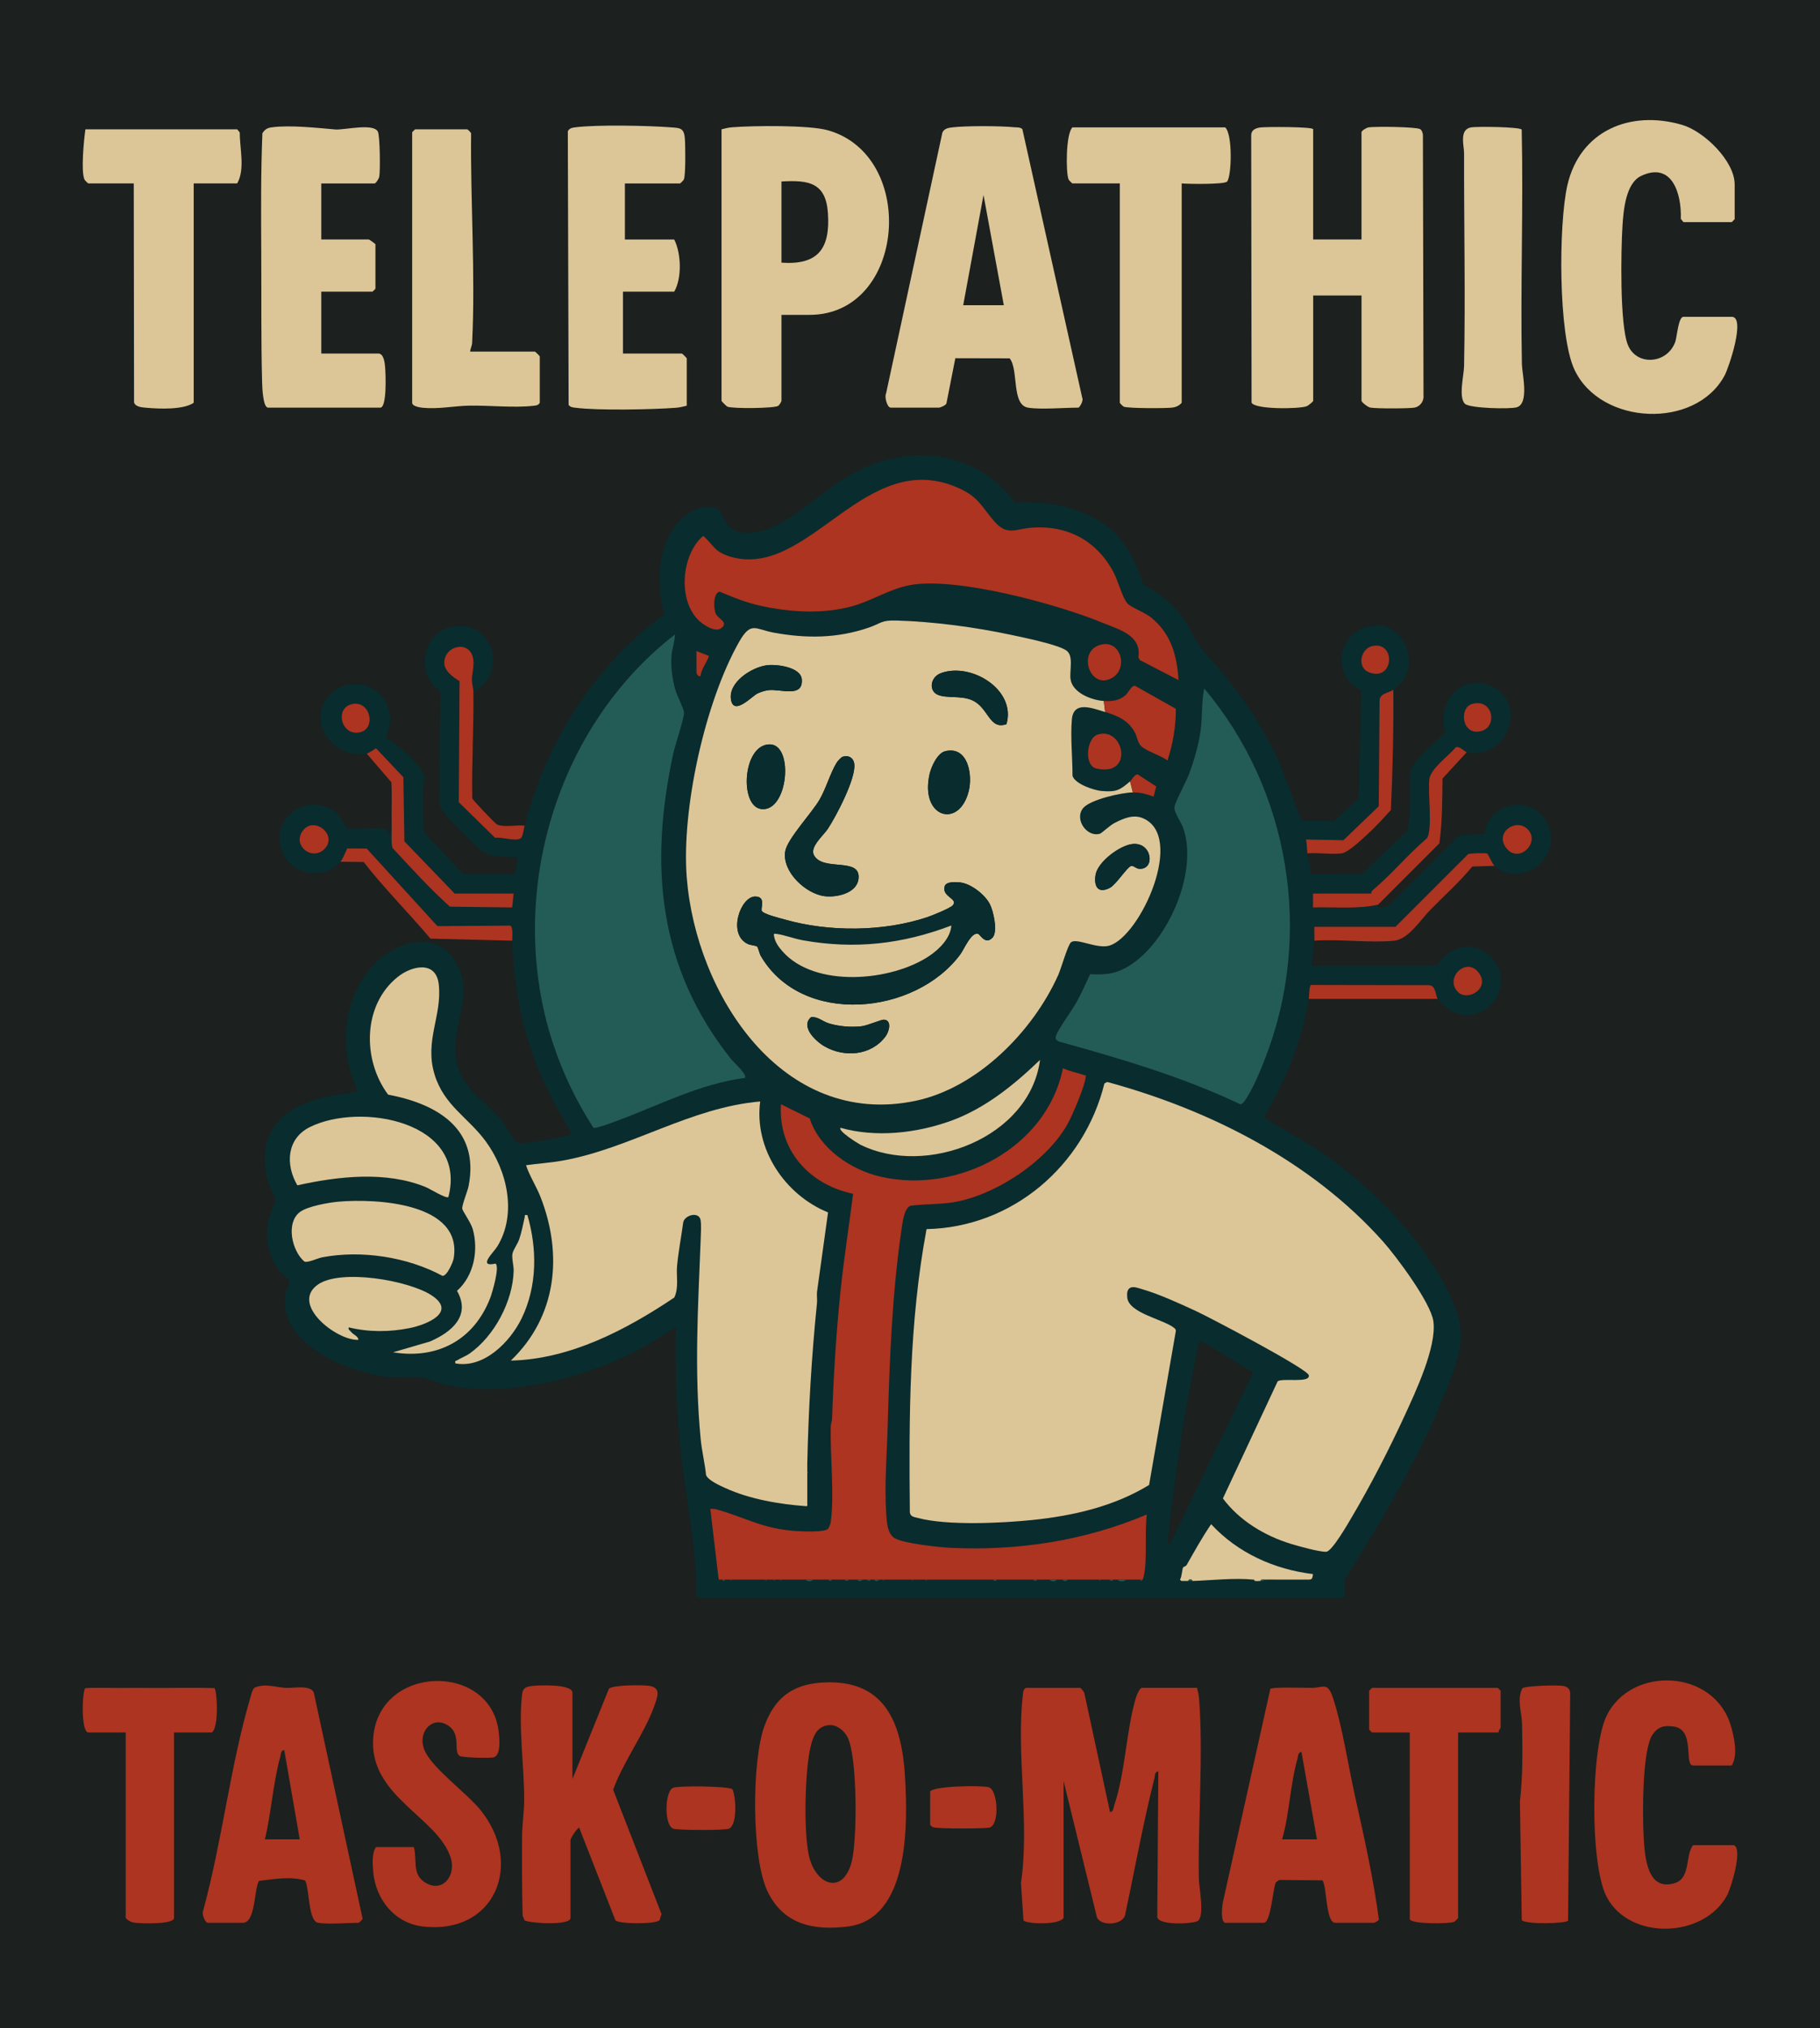 <svg width="440" height="490" viewBox="0 0 440 490" fill="none" xmlns="http://www.w3.org/2000/svg">
<rect width="440" height="956" transform="translate(0 -151)" fill="#1C201E"/>
<g clip-path="url(#clip0_11_319)">
<path d="M325.124 386H168.373V381.647C167.804 371.676 165.878 361.861 164.729 351.97C163.523 341.563 163.118 331.199 163.346 320.705L156.205 325.115C142.566 332.736 123.277 337.893 107.736 334.611C105.891 334.223 103.322 332.977 101.865 332.773C99.885 332.499 96.697 332.964 94.506 332.77C84.86 331.913 67.698 325.186 68.897 313.165C69.001 312.113 70.022 310.225 69.851 309.552C69.711 308.996 68.053 307.784 67.564 307.131C65.189 303.97 64.084 299.784 64.626 295.84C64.854 294.179 66.489 291.135 66.515 290.067C66.539 289.096 65.025 286.554 64.697 285.215C61.87 273.71 67.855 267.696 78.396 265.071C80.961 264.431 83.574 264.26 86.163 263.785C86.421 263.43 84.682 258.993 84.465 258.086C82.478 249.926 83.828 240.958 89.187 234.335C94.124 228.231 104.373 223.895 109.766 231.787C115.661 240.419 108.061 248.392 110.603 257.403C112.305 263.433 117.674 266.279 121.318 270.8C122.008 271.654 124.557 275.836 124.831 275.99C126.345 276.834 135.955 274.553 138.229 274.148C135.921 269.628 133.175 265.318 131.138 260.647C126.382 249.748 124.182 239.16 123.827 227.273C123.803 226.443 124.141 223.828 123.297 223.63L105.747 223.754L88.651 205.016L83.952 204.996C83.436 205.94 82.981 207.38 82.291 208.19C78.385 212.788 70.625 211.438 68.294 205.944C65.283 198.858 72.199 192.322 79.176 195.064C81.701 196.059 82.619 197.877 83.842 200.111C85.516 200.486 92.684 199.628 93.521 200.479C93.846 200.81 93.91 201.838 94.181 201.832L94.684 199.819C94.717 201.48 94.506 203.194 94.858 204.835C99.383 209.701 103.834 214.629 108.768 219.056L123.827 219.244L124.158 215.892H109.923L97.765 203.268L97.517 187.778L90.892 180.773C90.353 181.081 89.171 181.972 88.655 182.072C81.209 183.479 74.333 175.292 78.945 168.849C83.557 162.407 93.702 165.119 94.312 173.246C94.476 175.432 93.629 176.424 93.384 178.356C95.782 179.474 102.267 185.203 102.669 187.684C102.796 188.461 102.377 189.161 102.374 189.931C102.367 191.927 102.069 200.238 102.705 201.346L112.003 211.137L124.46 211.171L125.163 207.193C122.246 206.838 118.973 207.41 116.478 205.662C115.038 204.654 107.78 197.207 106.922 195.794C105.626 193.651 106.413 191.937 106.339 189.948C106.058 182.273 106.567 174.632 106.413 166.914C100.418 163.274 101.999 153.142 108.815 151.504C119.024 149.05 123.267 162.695 114.448 167.014C114.438 166.311 114.08 165.26 114.097 164.151C114.123 162.574 114.626 161.201 114.445 159.48C113.939 154.669 107.743 155.707 107.421 159.859C107.254 162.052 109.464 163.555 111.102 164.573L110.911 193.822L119.707 202.441C121.248 202.11 125.324 203.62 126.118 202.29C126.446 201.741 126.62 200.251 126.841 199.498C127.31 197.891 127.662 196.233 128.174 194.636C134.109 176.102 144.921 159.949 160.636 148.377C158.633 141.931 158.891 133.63 162.679 127.841C164.789 124.62 168.504 121.86 172.54 122.503C174.988 122.892 174.627 127.228 178.08 128.346C182.548 129.79 188.125 127.027 191.725 124.566C197.895 120.347 202.514 115.773 209.678 112.712C222.372 107.295 237.086 109.913 245.302 121.415C253.347 120.866 262.183 122.624 268.516 127.841C272.382 131.025 275.008 136.49 276.401 141.221C281.06 143.652 284.727 146.8 287.33 151.391C289.353 154.953 289.115 155.318 291.979 158.462C298.808 165.963 304.941 174.579 309.104 183.867C311.221 188.592 312.638 193.598 314.734 198.329L322.542 198.423L328.403 192.898L329.154 166.904C322.562 163.823 322.756 154.582 329.458 151.762C338.833 147.824 344.946 161.292 336.844 166.68C335.695 167.443 333.635 167.466 333.518 169.214L333.32 194.8L324.779 203.004L315.743 202.843C315.95 203.934 315.944 205.12 316.078 206.191C316.289 207.849 316.938 209.493 316.744 211.217L329.237 211.147L340.21 200.686C341.402 195.791 340.518 190.721 341.01 185.749C343.278 182.404 346.376 179.692 349.417 177.053C347.039 169.931 353.185 162.39 360.638 165.829C369.745 170.031 364.074 183.991 354.592 181.751C354.103 181.637 352.767 180.134 351.923 180.562C350.278 182.601 345.854 185.672 345.542 188.274C345.133 191.669 346.366 199.957 345.02 202.485C340.374 206.429 336.499 211.181 331.833 215.098C331.595 215.299 331.498 215.601 331.481 215.905H317.414V219.257C322.656 219.093 328.001 219.729 333.156 218.584C332.999 220.067 335.564 218.872 336.006 218.584L352.924 201.678L358.933 201.49C359.636 193.645 370.622 191.766 374.082 198.929C378.219 207.497 367.256 214.904 361.291 209.205C360.849 208.783 359.71 206.335 359.566 206.245C359.254 206.047 355.463 206.128 354.934 206.365L337.343 223.938H317.749C317.689 225.043 317.833 226.185 317.749 227.287C317.595 229.272 317.391 231.342 317.079 233.314H347.391C350.429 228.13 357.308 226.952 361.13 231.968C367.206 239.937 356.441 249.959 348.932 242.823C348.747 242.646 347.609 241.437 347.558 241.35C346.966 240.326 347.187 238.035 345.361 238.032L316.938 237.982C316.49 238.059 316.496 240.818 316.409 241.35C314.761 251.345 310.987 260.821 305.825 269.477L305.835 270.147C310.635 273.201 315.729 275.782 320.398 279.054C331.699 286.966 342.541 298.07 349.166 310.231C355.048 321.023 353.778 325.437 349.391 336.44C343.121 352.161 334.07 367.349 325.118 381.651M284.928 164.332C284.533 158.349 283.136 153.209 278.39 149.274C276.756 147.921 273.453 146.803 272.532 145.755C271.37 144.432 270.265 140.257 269.243 138.328C265.164 130.617 258.043 126.816 249.264 127.506C245.543 127.801 243.5 129.532 240.392 125.986C237.444 122.624 236.741 120.267 232.182 118.12C209.202 107.305 195.6 140.381 176.341 134.434C175.3 134.112 174.312 133.637 173.424 132.997C172.627 132.421 170.359 129.458 169.924 129.535C164.753 134.062 163.852 144.761 168.742 149.733C169.897 150.908 172.861 152.937 174.389 151.766C176.221 150.356 173.709 149.562 173.103 148.387C172.496 147.212 172.352 143.354 173.963 142.946C177.4 144.386 180.431 145.628 184.109 146.425C191.156 147.948 198.98 148.397 205.957 146.495C210.82 145.169 214.93 142.333 219.94 141.389C231.094 139.282 255.705 145.986 266.497 150.453C270.422 152.077 276.056 153.456 275.212 158.817L275.553 159.48L284.928 164.336V164.332ZM266.845 169.355C263.921 169.174 259.332 167.416 258.827 164.145C258.502 162.049 259.661 158.432 257.785 157.15C255.635 155.68 247.385 154.012 244.465 153.39C235.736 151.521 225.715 150.192 216.785 149.924C212.97 149.81 213.121 150.573 210.08 151.618C202.416 154.26 194.964 154.284 187.059 152.85C182.625 152.047 181.57 150.008 178.696 155.067C170.443 169.593 164.722 195.496 166.032 212.044C168.256 240.198 189.089 272.692 221.31 265.975C236.302 262.851 249.746 249.179 255.849 235.544C256.549 233.984 258.093 228.469 258.89 227.705C260.18 226.463 265.164 229.369 268.198 228.469C275.734 226.239 286.707 201.892 276.22 197.649C273.926 196.722 271.531 197.763 269.404 198.865C268.369 199.401 266.319 201.313 265.937 201.427C262.789 202.377 259.704 197.984 261.814 195.295C263.472 193.183 271.209 191.475 273.879 191.451C275.855 191.435 277.064 191.85 278.899 192.456L279.529 190.008L275.048 187.092C274.234 187.085 273.695 188.347 273.209 188.769C270.747 190.929 269.833 191.398 266.349 191.107C264.46 190.949 259.898 189.419 259.292 187.447C259.302 183.097 258.77 178.145 259.131 173.855C259.523 169.214 264.028 171.083 267.183 172.027C270.338 172.971 272.861 174.07 274.398 177.036C274.947 178.094 275.024 179.407 275.872 180.251C277.144 181.517 280.688 182.498 282.252 183.747C283.569 179.708 284.292 175.506 284.279 171.247L274.378 165.672C273.443 165.692 272.78 167.399 272.047 168.016C270.523 169.298 268.768 169.469 266.848 169.348L266.845 169.355ZM180.096 260.433C180.776 259.716 177.266 256.549 176.757 255.906C159.096 233.689 156.915 209.145 162.783 182.019C163.252 179.846 165.386 173.691 165.372 172.201C165.366 171.294 163.641 168.016 163.255 166.609C162.532 163.987 162.16 161.208 162.348 158.483C162.468 156.768 163.172 154.977 163.182 153.289C135.988 174.374 123.823 211.592 131.694 245.037C133.968 254.697 138.098 264.23 143.487 272.508C144.244 272.688 148.297 271.128 149.366 270.733C159.471 266.989 169.237 261.853 180.099 260.436L180.096 260.433ZM266.423 155.697C260.18 156.926 263.378 166.877 268.828 163.803C272.787 161.57 271.065 154.782 266.423 155.697ZM332.078 156.028C328.876 156.49 327.958 161.218 330.902 162.407C336.877 164.814 337.584 155.235 332.078 156.028ZM168.373 157.301V162.491C168.373 162.752 168.815 163.612 169.375 163.328C169.529 161.546 170.885 160.157 171.394 158.476L168.373 157.297V157.301ZM263.549 235.377C262.461 237.66 261.443 240.034 260.203 242.244C259.192 244.042 255.608 248.938 255.256 250.388C255.075 251.131 255.41 251.325 256.037 251.653C270.961 255.779 285.829 260.148 299.847 266.792C300.627 266.778 301.337 265.332 301.736 264.676C303.357 262.01 304.817 258.427 305.949 255.494C317.528 225.532 311.787 190.802 291.128 166.345C290.445 169.68 290.699 173.142 290.254 176.517C289.812 179.849 288.68 183.693 287.527 186.851C286.878 188.632 284.044 193.859 283.93 195.004C283.803 196.293 285.571 198.634 286.091 200.174C289.628 210.631 282.594 226.861 273.651 232.912C270.231 235.226 267.692 235.587 263.549 235.373V235.377ZM85.222 170.095C80.871 170.942 82.174 177.649 86.725 176.993C91.277 176.337 89.663 169.234 85.222 170.095ZM355.838 170.095C352.636 171.043 353.4 178.101 358.3 176.571C362.098 175.386 360.886 168.602 355.838 170.095ZM265.405 177.462C262.652 178.285 261.999 184.999 265.073 185.692C274.217 187.751 271.795 175.546 265.405 177.462ZM78.493 205.066C81.685 201.711 76.048 197.04 73.244 200.656C70.441 204.273 75.485 208.227 78.493 205.066ZM369.232 200.265C366.389 197.619 361.314 201.182 364.128 204.862C367.209 208.894 372.598 203.392 369.232 200.265ZM119.804 305.299C115.336 306.273 119.355 302.567 120.209 301.184C125.062 293.308 122.607 282.781 117.406 275.725C113.119 269.916 107.358 267.117 105.06 259.606C102.568 251.452 106.929 245.395 106.075 237.831C105.422 232.025 99.58 233.321 96.201 235.996C87.643 242.777 87.57 256.103 93.826 264.471C105.747 266.725 115.996 272.765 113.286 286.561C113.032 287.85 111.631 291.189 111.755 292.056C111.832 292.595 113.859 295.445 114.281 296.928C115.738 302.078 114.582 308.229 110.483 311.879C113.943 317.913 109.123 321.877 103.958 324.114L95.022 326.729C105.76 328.494 114.629 323.722 118.528 313.566C119.003 312.324 120.869 306.032 119.804 305.299ZM352.361 239.569C354.723 242.147 360.263 238.621 357.463 234.971C354.518 231.134 349.26 236.18 352.361 239.569ZM203.21 272.487C202.493 273.214 207.414 276.281 208 276.569C223.913 284.465 248.973 274.898 251.435 256.08C245.118 262.151 238.205 267.81 229.841 270.82C221.478 273.83 211.754 274.905 203.21 272.487ZM276.223 381.647C276.552 381.225 276.84 378.905 276.89 378.128C277.154 374.093 276.82 369.951 277.225 365.909C262.344 372.245 246.019 374.746 229.818 373.959C226.994 373.822 218.641 372.928 216.363 371.672C214.518 370.654 214.367 367.714 214.243 365.755C213.788 358.694 214.407 351.35 214.605 344.325C215.04 328.829 215.683 312.11 217.981 296.804C218.195 295.384 218.577 291.758 220.185 291.306C223.571 290.867 227.041 291.025 230.414 290.482C240.64 288.845 253.458 280.34 258.304 271.151C259.456 268.972 262.236 262.476 262.467 260.232C262.541 259.519 262.437 259.877 262.015 259.727C260.367 259.137 258.559 258.856 256.961 258.079C253.069 277.386 231.539 288.513 212.97 284.311C205.769 282.68 198.076 277.51 195.748 270.221L188.798 266.792C188.031 277.889 195.711 286.253 206.235 288.423C205.247 296.221 204.011 304.01 203.2 311.832C202.138 322.075 201.492 332.472 201.157 342.671C201.134 343.341 200.856 343.954 200.835 344.63C200.655 351.591 201.733 361.215 200.829 367.724C200.779 368.096 200.413 369.084 200.199 369.348C199.482 370.222 194.063 370.005 192.65 369.918C184.474 369.412 180.498 366.75 173.397 364.721C172.835 364.56 172.292 364.51 171.713 364.567L173.709 381.43C173.793 381.838 174.231 381.577 174.392 381.641C174.724 381.774 174.881 382.267 175.397 381.641H176.402L176.67 381.868L177.072 381.641H184.775L185.177 381.868L185.445 381.641H186.785L187.187 381.868L187.455 381.641H188.46L188.727 381.868L189.129 381.641H194.823C195.044 382.17 196.277 382.17 196.498 381.641H200.182C200.517 382.046 200.852 382.046 201.187 381.641H204.202C204.537 382.046 204.871 382.046 205.206 381.641H207.216C207.625 382.099 208.134 382.109 208.556 381.641H209.561C209.896 382.049 210.227 382.046 210.565 381.641H211.235C211.661 382.109 212.163 382.099 212.575 381.641H213.245L213.65 381.872L213.915 381.641H220.279L220.547 381.868L220.949 381.641H223.628L223.896 381.868L224.298 381.641H240.04C240.375 382.042 240.71 382.046 241.045 381.641H249.753C250.088 382.046 250.423 382.046 250.758 381.641H253.772C253.994 382.17 255.226 382.17 255.447 381.641H256.787C257.212 382.106 257.715 382.099 258.127 381.641H265.495L265.897 381.865L266.165 381.641H268.175C268.51 382.042 268.848 382.046 269.18 381.641H270.184C270.503 382.18 271.856 382.19 272.194 381.641H275.543C275.965 382.089 275.942 381.989 276.213 381.641L276.223 381.647ZM277.801 358.784L284.275 321.552C284.269 321.117 284.021 320.973 283.723 320.742C281.164 318.756 272.881 317.246 272.526 313.509C272.445 312.669 272.412 311.658 273.209 311.155C274.083 310.724 275.312 311.256 276.21 311.514C280.229 312.669 285.216 314.966 289.072 316.737C292.247 318.197 316.078 330.724 316.413 332.267C316.848 334.28 309.898 332.85 308.876 333.761L295.646 362.042C299.632 367.389 305.741 371.086 312.142 373.032C313.917 373.571 319.052 375.011 320.633 374.924C322.04 374.843 325.978 367.962 326.859 366.472C331.354 358.874 335.896 350.055 339.587 342.028C342.22 336.302 347.384 325.37 346.53 319.229C345.907 314.742 337.571 303.558 334.338 299.941C317.049 280.591 292.508 268.161 267.686 261.421L267.003 261.769C262.092 281.669 244.743 296.546 224.003 296.968C219.773 319.517 219.733 342.477 219.96 365.404C220.108 366.516 221.069 366.529 221.95 366.763C228.97 368.652 242.22 368.009 249.592 367.249C259.44 366.234 269.304 363.987 277.801 358.787V358.784ZM195.168 353.52C195.466 340.475 196.19 327.837 197.51 314.842C197.6 313.958 197.433 313.057 197.516 312.17L200.186 292.933C189.716 288.657 182.28 277.58 183.777 266.125C166.853 267.575 152.357 277.507 135.951 280.423C133.054 280.939 130.08 281.11 127.173 281.528C128.03 284.147 129.654 286.591 130.686 289.233C136.139 303.213 134.575 318.124 123.492 328.735C137.877 328.39 151.322 321.321 163.011 313.499C164.163 311.085 163.45 308.346 163.691 305.808C164.012 302.379 164.726 298.686 165.188 295.25C165.657 293.499 168.983 292.689 169.371 294.761C169.572 295.836 169.442 298.234 169.395 299.453C168.762 316.024 167.804 330.962 169.388 347.65C169.663 350.543 170.4 353.483 170.694 356.39C171.207 357.666 174.004 358.908 175.29 359.497C181.295 362.24 188.426 363.438 194.957 363.91C195.376 363.843 195.098 363.365 195.168 363.227C195.235 363.1 195.403 363.077 195.168 362.893V361.553C195.168 360.107 195.165 358.647 195.168 357.2V356.865C195.168 356.641 195.162 356.42 195.168 356.196L195.396 355.794L195.168 355.526C195.182 354.97 195.155 354.408 195.168 353.852V353.517V353.52ZM108.406 289.223C113.112 270.981 87.194 266.223 74.912 272.31C69.299 275.093 68.954 281.388 71.888 286.387C81.752 284.2 93.357 282.874 102.95 286.826C103.901 287.217 107.87 289.672 108.406 289.223ZM81.892 290.335C79.498 290.546 74.517 291.413 72.605 292.769C69.014 295.311 70.535 302.262 73.599 304.813C74.396 305.165 76.795 303.993 77.92 303.779C87.412 301.984 98.495 303.695 106.972 308.266C108.048 308.363 109.525 304.964 109.679 304.053C111.97 290.552 90.751 289.558 81.892 290.338V290.335ZM127.508 293.583C126.62 293.502 126.965 293.566 126.848 294.085C126.429 295.92 126.124 297.658 125.511 299.453C125.14 300.538 124.068 301.981 123.897 302.875C123.669 304.057 124.225 305.718 124.178 307.161C123.947 314.454 119.506 322.815 113.551 327.007C112.536 327.72 111.447 328.072 110.526 328.661C110.198 328.872 109.93 328.628 110.094 329.411C116.977 330.694 123.364 324.208 126.131 318.489C129.892 310.72 129.886 301.756 127.508 293.583ZM84.304 320.709C89.157 321.884 94.158 321.857 99.041 320.879C103.107 320.066 110.597 317.039 104.296 312.94C98.743 309.331 82.311 306.501 76.821 310.382C70.099 315.137 81.4 323.97 86.642 323.719C86.598 322.778 85.416 322.517 84.8 321.713C84.542 321.378 84.147 321.291 84.3 320.709H84.304ZM282.915 372.941L302.938 331.584L290.451 324.05C289.651 323.903 289.577 325.775 289.443 326.391C286.181 341.67 283.954 357.24 282.246 372.77L282.915 372.941ZM315.746 381.647C316.975 381.627 317.273 381.835 317.421 380.311C308.059 379.183 299.22 375.201 292.803 368.26C290.649 371.411 288.777 374.78 286.894 378.098C286.693 378.453 286.114 378.55 286.024 378.714C285.766 379.189 285.752 380.921 285.267 381.647L285.602 381.982C286.158 381.995 286.72 381.962 287.276 381.982C287.608 381.992 287.95 381.995 288.281 381.982C292.937 381.818 298.39 381.202 303.018 381.647C303.055 381.805 303.199 381.965 303.353 381.982C303.752 382.026 304.278 382.002 304.693 381.982C305.058 381.965 305.537 382.086 305.698 381.647C306.699 381.614 307.711 381.654 308.712 381.647H309.047C309.828 381.647 310.611 381.647 311.392 381.647H315.411C315.569 381.862 315.699 381.647 315.746 381.647Z" fill="#092C2E"/>
<path d="M277.801 358.784C269.304 363.981 259.44 366.227 249.593 367.245C242.221 368.005 228.97 368.648 221.95 366.76C221.073 366.522 220.108 366.512 219.961 365.4C219.733 342.477 219.773 319.516 224.003 296.964C244.743 296.543 262.092 281.665 267.003 261.765L267.686 261.417C292.508 268.158 317.046 280.587 334.339 299.938C337.571 303.554 345.904 314.738 346.53 319.225C347.384 325.366 342.22 336.299 339.587 342.025C335.896 350.051 331.354 358.871 326.859 366.468C325.978 367.958 322.04 374.84 320.633 374.92C319.052 375.01 313.921 373.571 312.142 373.028C305.745 371.083 299.636 367.386 295.646 362.038L308.877 333.757C309.901 332.847 316.848 334.276 316.413 332.264C316.078 330.717 292.247 318.19 289.072 316.734C285.217 314.962 280.229 312.665 276.21 311.51C275.312 311.252 274.083 310.72 273.209 311.152C272.412 311.654 272.445 312.665 272.526 313.506C272.881 317.243 281.167 318.75 283.723 320.739C284.021 320.97 284.269 321.117 284.275 321.549L277.801 358.78V358.784Z" fill="#DCC698"/>
<path d="M266.845 169.355L267.18 172.034C264.028 171.093 259.52 169.221 259.128 173.862C258.766 178.155 259.299 183.107 259.289 187.453C259.895 189.425 264.457 190.952 266.346 191.113C269.829 191.404 270.747 190.932 273.206 188.776L273.875 191.455C271.206 191.478 263.469 193.189 261.811 195.299C259.701 197.991 262.789 202.384 265.934 201.43C266.316 201.312 268.366 199.404 269.401 198.868C271.531 197.766 273.922 196.722 276.217 197.653C286.7 201.895 275.731 226.242 268.195 228.472C265.16 229.369 260.176 226.466 258.887 227.708C258.093 228.472 256.546 233.987 255.846 235.547C249.743 249.182 236.299 262.85 221.307 265.978C189.086 272.695 168.253 240.201 166.029 212.048C164.722 195.496 170.44 169.593 178.693 155.07C181.567 150.011 182.622 152.05 187.056 152.854C194.961 154.287 202.413 154.26 210.076 151.621C213.114 150.573 212.967 149.81 216.782 149.927C225.715 150.195 235.733 151.524 244.461 153.393C247.382 154.019 255.628 155.683 257.782 157.153C259.657 158.435 258.502 162.048 258.823 164.148C259.329 167.419 263.918 169.177 266.842 169.358L266.845 169.355ZM185.371 160.736C181.697 161.218 175.896 164.901 176.75 169.177C177.497 172.921 181.788 168.196 183.141 167.543C183.834 167.208 184.949 166.864 185.706 166.76C188.594 166.368 194.164 168.722 193.845 164.168C193.634 161.161 187.729 160.424 185.371 160.732V160.736ZM243.319 174.967C245.751 166.643 234.751 159.942 227.47 162.638C224.891 163.595 224.492 166.864 226.659 167.838C228.83 168.816 232.253 167.965 235.026 169.184C239.005 170.935 239.156 176.467 243.319 174.963V174.967ZM186.015 179.845C179.54 179.953 178.73 194.699 183.971 195.459C190.536 196.414 192.063 179.742 186.015 179.845ZM228.562 181.483C226.606 181.935 225.139 185.257 224.733 187.028C222.335 197.549 231.891 200.395 234.199 191.133C235.19 187.148 234.008 180.227 228.562 181.483ZM203.78 182.816C203.317 182.956 202.517 183.87 202.249 184.306C200.725 186.767 199.72 190.477 198.116 193.233C196.26 196.424 190.312 202.712 189.829 205.706C189.036 210.621 194.8 215.982 199.389 216.531C202.262 216.876 207.126 215.845 207.548 212.352C208.197 206.968 199.104 210.641 196.82 206.707C195.641 204.678 199.023 201.935 200.129 200.268C202.118 197.257 207.199 187.678 206.489 184.336C206.208 183.01 205.069 182.427 203.776 182.819L203.78 182.816ZM273.808 203.918C270.747 204.229 265.368 208.227 264.856 211.398C264.417 214.124 265.412 216.012 268.309 214.519C269.826 213.735 272.509 209.473 273.443 209.238C274.053 209.084 274.586 209.848 275.379 209.908C279.358 210.213 278.585 203.432 273.805 203.921L273.808 203.918ZM239.966 226.53C241.283 225.093 240.161 220.121 239.32 218.47C238.134 216.146 234.788 213.534 232.189 213.213C231.161 213.086 228.729 212.932 228.384 214.13C227.631 216.735 231.774 217.094 230.334 218.741C229.717 219.444 225.286 221.229 224.154 221.604C213.6 225.127 200.387 225.214 189.739 222.167C188.694 221.869 184.39 220.844 184.149 220.027C183.908 219.21 185.187 216.665 182.618 216.605C179.051 216.521 175.759 225.716 180.803 228.083C181.429 228.378 182.742 228.452 183.037 228.696C183.278 228.897 183.61 230.411 183.938 230.976C193.842 247.97 221.193 245.358 232.156 230.601C233.09 229.342 234.838 225.066 236.486 225.639C236.965 225.806 238.255 228.401 239.97 226.53H239.966ZM196.076 245.757C193.453 247.993 197.121 251.526 199.298 252.788C204.115 255.581 210.626 255.079 214.099 250.394C214.98 249.209 215.657 246.53 213.741 246.359C213.061 246.299 209.752 247.776 208.301 247.95C205.813 248.251 202.855 248 200.454 247.277C198.769 246.771 197.724 245.559 196.076 245.753V245.757Z" fill="#DCC698"/>
<path d="M195.168 363.23C195.098 363.368 195.373 363.847 194.957 363.914C188.426 363.441 181.295 362.243 175.29 359.5C174.004 358.911 171.207 357.672 170.695 356.393C170.4 353.486 169.663 350.55 169.388 347.653C167.804 330.961 168.762 316.027 169.395 299.456C169.442 298.237 169.572 295.839 169.372 294.765C168.983 292.689 165.657 293.502 165.188 295.253C164.726 298.692 164.013 302.382 163.691 305.811C163.453 308.349 164.167 311.092 163.011 313.503C151.322 321.325 137.877 328.393 123.492 328.738C134.575 318.127 136.142 303.213 130.686 289.236C129.655 286.594 128.03 284.15 127.173 281.531C130.08 281.113 133.058 280.942 135.951 280.426C152.353 277.507 166.853 267.575 183.777 266.129C182.28 277.584 189.716 288.66 200.186 292.936L197.516 312.173C197.433 313.057 197.6 313.961 197.51 314.845C196.19 327.841 195.463 340.478 195.168 353.523C195.168 353.634 195.168 353.748 195.168 353.858C195.155 354.414 195.182 354.977 195.168 355.532C195.162 355.757 195.175 355.978 195.168 356.202C195.162 356.426 195.168 356.647 195.168 356.872C195.168 356.982 195.168 357.096 195.168 357.207C195.165 358.653 195.168 360.113 195.168 361.56V363.234V363.23Z" fill="#DCC698"/>
<path d="M180.096 260.433C169.234 261.849 159.467 266.986 149.362 270.729C148.294 271.124 144.241 272.681 143.484 272.504C138.095 264.227 133.965 254.694 131.691 245.033C123.82 211.589 135.985 174.371 163.179 153.286C163.168 154.973 162.462 156.761 162.345 158.479C162.154 161.205 162.529 163.984 163.252 166.606C163.641 168.012 165.362 171.29 165.369 172.198C165.379 173.691 163.249 179.842 162.78 182.015C156.912 209.144 159.092 233.685 176.754 255.902C177.266 256.545 180.773 259.713 180.093 260.429L180.096 260.433Z" fill="#235C57"/>
<path d="M174.402 381.647C174.242 381.583 173.803 381.845 173.719 381.436L171.723 364.573C172.302 364.516 172.845 364.567 173.408 364.727C180.508 366.756 184.484 369.418 192.66 369.924C194.073 370.011 199.492 370.229 200.209 369.355C200.427 369.09 200.789 368.099 200.839 367.731C201.743 361.221 200.665 351.595 200.846 344.637C200.862 343.96 201.144 343.347 201.167 342.678C201.502 332.478 202.149 322.078 203.21 311.838C204.021 304.02 205.257 296.228 206.245 288.429C195.718 286.259 188.041 277.895 188.808 266.798L195.758 270.227C198.086 277.517 205.779 282.687 212.98 284.317C231.546 288.52 253.079 277.393 256.971 258.086C258.569 258.862 260.378 259.144 262.025 259.733C262.444 259.884 262.548 259.525 262.478 260.239C262.246 262.482 259.466 268.978 258.314 271.158C253.464 280.346 240.646 288.851 230.424 290.489C227.051 291.028 223.581 290.874 220.195 291.312C218.587 291.768 218.205 295.391 217.991 296.81C215.693 312.116 215.05 328.835 214.615 344.332C214.417 351.357 213.798 358.7 214.253 365.762C214.38 367.721 214.528 370.661 216.373 371.679C218.651 372.934 227.004 373.828 229.828 373.966C246.029 374.753 262.35 372.251 277.235 365.916C276.83 369.954 277.165 374.1 276.9 378.134C276.85 378.911 276.562 381.232 276.233 381.654H174.412L174.402 381.647Z" fill="#AC3420"/>
<path d="M263.549 235.376C267.689 235.591 270.231 235.229 273.651 232.915C282.597 226.865 289.631 210.635 286.091 200.177C285.568 198.637 283.8 196.296 283.93 195.007C284.044 193.862 286.878 188.635 287.528 186.854C288.68 183.693 289.812 179.849 290.254 176.52C290.703 173.145 290.445 169.683 291.128 166.348C311.791 190.808 317.528 225.539 305.949 255.497C304.817 258.43 303.357 262.013 301.736 264.679C301.337 265.335 300.627 266.781 299.847 266.795C285.83 260.155 270.962 255.785 256.037 251.656C255.41 251.325 255.079 251.131 255.256 250.391C255.608 248.941 259.195 244.045 260.203 242.247C261.443 240.041 262.461 237.663 263.549 235.38V235.376Z" fill="#235C57"/>
<path d="M284.928 164.332L275.554 159.477L275.212 158.814C276.056 153.453 270.422 152.073 266.497 150.449C255.702 145.983 231.094 139.279 219.94 141.385C214.93 142.333 210.82 145.166 205.957 146.492C198.98 148.393 191.159 147.945 184.109 146.421C180.431 145.628 177.397 144.385 173.963 142.942C172.352 143.351 172.49 147.188 173.103 148.383C173.716 149.579 176.221 150.356 174.389 151.762C172.865 152.934 169.897 150.901 168.742 149.729C163.852 144.757 164.753 134.059 169.924 129.532C170.36 129.455 172.627 132.418 173.424 132.994C174.308 133.633 175.3 134.109 176.342 134.43C195.6 140.374 209.202 107.301 232.182 118.117C236.741 120.263 237.444 122.62 240.392 125.982C243.5 129.528 245.543 127.797 249.264 127.502C258.043 126.809 265.164 130.613 269.243 138.325C270.265 140.253 271.37 144.429 272.532 145.751C273.453 146.8 276.756 147.918 278.39 149.271C283.14 153.202 284.533 158.345 284.928 164.329V164.332Z" fill="#AC3420"/>
<path d="M119.804 305.299C120.866 306.029 119.003 312.324 118.528 313.566C114.629 323.722 105.76 328.494 95.022 326.729L103.958 324.114C109.123 321.88 113.939 317.916 110.483 311.879C114.582 308.229 115.738 302.081 114.281 296.928C113.862 295.441 111.832 292.595 111.755 292.056C111.631 291.188 113.035 287.85 113.286 286.561C115.996 272.765 105.747 266.721 93.826 264.471C87.57 256.103 87.64 242.776 96.201 235.996C99.58 233.317 105.422 232.021 106.075 237.831C106.926 245.395 102.565 251.452 105.06 259.606C107.358 267.116 113.119 269.916 117.406 275.725C122.607 282.78 125.063 293.308 120.209 301.184C119.359 302.566 115.336 306.277 119.804 305.299Z" fill="#DCC698"/>
<path d="M108.406 289.223C107.87 289.675 103.901 287.217 102.95 286.825C93.357 282.874 81.752 284.197 71.888 286.387C68.954 281.387 69.299 275.092 74.912 272.31C87.191 266.222 113.112 270.98 108.406 289.223Z" fill="#DCC698"/>
<path d="M81.892 290.335C90.751 289.554 111.97 290.549 109.679 304.05C109.525 304.961 108.048 308.359 106.973 308.262C98.495 303.692 87.412 301.98 77.92 303.775C76.795 303.99 74.393 305.158 73.599 304.81C70.535 302.258 69.014 295.31 72.605 292.766C74.517 291.409 79.501 290.542 81.892 290.331V290.335Z" fill="#DCC698"/>
<path d="M84.304 320.708C84.15 321.291 84.545 321.378 84.803 321.713C85.419 322.52 86.598 322.781 86.645 323.719C81.4 323.97 70.103 315.137 76.825 310.382C82.314 306.501 98.746 309.33 104.3 312.94C110.603 317.038 103.111 320.062 99.045 320.879C94.158 321.857 89.161 321.884 84.307 320.708H84.304Z" fill="#DCC698"/>
<path d="M203.21 272.487C211.751 274.905 221.558 273.8 229.841 270.82C238.124 267.84 245.118 262.151 251.435 256.08C248.973 274.898 223.913 284.465 208 276.569C207.414 276.278 202.494 273.214 203.21 272.487Z" fill="#DCC698"/>
<path d="M285.267 381.647C285.752 380.92 285.762 379.189 286.024 378.714C286.114 378.546 286.694 378.453 286.895 378.098C288.777 374.779 290.649 371.411 292.803 368.26C299.22 375.201 308.059 379.183 317.421 380.311C317.273 381.838 316.975 381.627 315.746 381.647H311.392C310.611 381.647 309.828 381.647 309.047 381.647C308.937 381.647 308.823 381.647 308.712 381.647C307.711 381.654 306.699 381.614 305.698 381.647C305.33 381.66 304.854 381.547 304.693 381.982C304.278 382.002 303.752 382.025 303.353 381.982C303.32 381.824 303.169 381.66 303.018 381.647C298.39 381.202 292.937 381.818 288.281 381.982C288.234 381.48 287.323 381.48 287.276 381.982C286.72 381.962 286.158 381.995 285.602 381.982L285.267 381.647Z" fill="#DCC698"/>
<path d="M114.448 167.011C114.572 175.65 114.013 184.255 114.18 192.894C114.304 193.313 119.734 199.039 120.226 199.24C121.958 199.943 124.912 199.25 126.838 199.494C126.617 200.248 126.443 201.738 126.114 202.287C125.32 203.616 121.244 202.106 119.704 202.438L110.908 193.819L111.099 164.57C109.461 163.555 107.251 162.048 107.418 159.855C107.736 155.703 113.933 154.665 114.442 159.477C114.623 161.198 114.12 162.571 114.093 164.148C114.073 165.256 114.435 166.311 114.445 167.011H114.448Z" fill="#AC3420"/>
<path d="M354.599 181.744L348.754 188.089C348.66 193.306 348.707 198.58 347.984 203.757L333.166 218.577C328.012 219.722 322.666 219.083 317.421 219.25V215.898H331.492C331.508 215.594 331.605 215.292 331.843 215.091C336.509 211.17 340.384 206.422 345.03 202.478C346.376 199.946 345.144 191.662 345.552 188.267C345.864 185.665 350.288 182.595 351.933 180.555C352.777 180.13 354.117 181.63 354.602 181.744H354.599Z" fill="#AC3420"/>
<path d="M88.658 182.079C89.177 181.982 90.36 181.088 90.895 180.78L97.52 187.785L97.768 203.275L109.927 215.898H124.162L123.83 219.25L108.771 219.063C103.837 214.639 99.386 209.71 94.861 204.842C94.509 203.201 94.721 201.487 94.687 199.826C94.613 196.226 94.801 192.613 94.62 189.01L88.658 182.079Z" fill="#AC3420"/>
<path d="M266.845 169.355C268.764 169.472 270.519 169.305 272.043 168.022C272.777 167.406 273.44 165.698 274.375 165.678L284.275 171.253C284.289 175.513 283.569 179.715 282.249 183.753C280.685 182.504 277.145 181.523 275.868 180.257C275.021 179.414 274.944 178.104 274.395 177.043C272.857 174.076 270.221 172.941 267.18 172.034L266.845 169.355Z" fill="#AC3420"/>
<path d="M127.508 293.583C129.886 301.756 129.889 310.72 126.131 318.488C123.364 324.208 116.977 330.694 110.094 329.411C109.93 328.628 110.198 328.872 110.526 328.661C111.444 328.072 112.536 327.72 113.551 327.007C119.503 322.815 123.947 314.453 124.178 307.161C124.225 305.721 123.669 304.057 123.897 302.875C124.068 301.98 125.14 300.537 125.511 299.452C126.128 297.661 126.429 295.92 126.848 294.085C126.965 293.566 126.623 293.502 127.508 293.583Z" fill="#DCC698"/>
<path d="M317.756 227.283C317.839 226.181 317.695 225.04 317.756 223.935H337.35L354.941 206.362C355.466 206.124 359.261 206.044 359.573 206.241C359.717 206.332 360.859 208.779 361.298 209.201L355.939 209.369C352.83 213.129 349.139 216.421 345.716 219.91C343.399 222.274 340.491 226.968 337.025 227.293C330.925 227.866 323.949 226.841 317.752 227.28L317.756 227.283Z" fill="#AC3420"/>
<path d="M336.847 166.676C336.938 176.38 336.696 186.074 336.258 195.721C334.409 197.73 332.51 199.839 330.487 201.671C329.107 202.92 325.932 205.997 324.294 206.194C321.758 206.499 318.68 205.957 316.081 206.188C315.947 205.12 315.954 203.931 315.746 202.839L324.783 203L333.324 194.796L333.521 169.211C333.638 167.463 335.702 167.439 336.847 166.676Z" fill="#AC3420"/>
<path d="M123.827 227.283L104.062 226.784C98.783 220.523 92.952 214.73 87.918 208.271L82.294 208.197C82.984 207.387 83.44 205.947 83.956 205.002L88.655 205.023L105.75 223.76L123.301 223.637C124.145 223.834 123.803 226.449 123.83 227.28L123.827 227.283Z" fill="#AC3420"/>
<path d="M316.416 241.347C316.503 240.814 316.496 238.055 316.945 237.978L345.368 238.028C347.193 238.028 346.969 240.322 347.565 241.347H316.416Z" fill="#AC3420"/>
<path d="M265.405 177.461C271.796 175.546 274.217 187.748 265.073 185.692C261.999 184.999 262.652 178.288 265.405 177.461Z" fill="#AC3420"/>
<path d="M266.423 155.696C271.065 154.782 272.787 161.57 268.828 163.803C263.379 166.877 260.18 156.929 266.423 155.696Z" fill="#AC3420"/>
<path d="M85.222 170.095C89.663 169.231 91.083 176.36 86.725 176.993C82.368 177.625 80.871 170.942 85.222 170.095Z" fill="#AC3420"/>
<path d="M369.232 200.264C372.599 203.392 367.209 208.897 364.128 204.862C361.314 201.179 366.389 197.619 369.232 200.264Z" fill="#AC3420"/>
<path d="M78.493 205.066C75.485 208.227 70.504 204.195 73.244 200.656C75.984 197.117 81.685 201.711 78.493 205.066Z" fill="#AC3420"/>
<path d="M355.838 170.095C360.886 168.601 362.098 175.385 358.3 176.571C353.4 178.101 352.636 171.042 355.838 170.095Z" fill="#AC3420"/>
<path d="M332.078 156.028C337.584 155.234 336.877 164.814 330.902 162.407C327.955 161.218 328.876 156.49 332.078 156.028Z" fill="#AC3420"/>
<path d="M352.362 239.569C349.257 236.18 354.515 231.134 357.463 234.971C360.41 238.808 354.723 242.147 352.362 239.569Z" fill="#AC3420"/>
<path d="M273.209 188.776C273.695 188.351 274.231 187.092 275.048 187.098L279.529 190.015L278.9 192.462C277.064 191.856 275.855 191.438 273.879 191.458L273.209 188.779V188.776Z" fill="#AC3420"/>
<path d="M168.373 157.3L171.395 158.479C170.885 160.16 169.532 161.55 169.375 163.331C168.816 163.616 168.373 162.755 168.373 162.494V157.304V157.3Z" fill="#AC3420"/>
<path d="M272.204 381.647C271.866 382.196 270.513 382.186 270.195 381.647H272.204Z" fill="#235C57"/>
<path d="M255.457 381.647C255.236 382.176 254.004 382.176 253.783 381.647H255.457Z" fill="#235C57"/>
<path d="M196.508 381.647C196.287 382.176 195.055 382.176 194.833 381.647H196.508Z" fill="#235C57"/>
<path d="M258.137 381.647C257.725 382.106 257.222 382.112 256.797 381.647H258.137Z" fill="#235C57"/>
<path d="M208.566 381.647C208.144 382.116 207.635 382.106 207.226 381.647H208.566Z" fill="#235C57"/>
<path d="M212.585 381.647C212.173 382.106 211.671 382.116 211.245 381.647H212.585Z" fill="#235C57"/>
<path d="M201.197 381.647C200.862 382.052 200.527 382.052 200.193 381.647H201.197Z" fill="#235C57"/>
<path d="M210.576 381.647C210.237 382.052 209.906 382.055 209.571 381.647H210.576Z" fill="#235C57"/>
<path d="M205.217 381.647C204.882 382.052 204.547 382.052 204.212 381.647H205.217Z" fill="#235C57"/>
<path d="M241.055 381.647C240.72 382.052 240.385 382.049 240.05 381.647H241.055Z" fill="#235C57"/>
<path d="M305.698 381.647C305.537 382.086 305.058 381.965 304.693 381.982C304.854 381.547 305.329 381.66 305.698 381.647Z" fill="#235C57"/>
<path d="M288.281 381.982C287.95 381.995 287.608 381.992 287.276 381.982C287.323 381.48 288.234 381.48 288.281 381.982Z" fill="#235C57"/>
<path d="M250.768 381.647C250.433 382.052 250.098 382.052 249.763 381.647H250.768Z" fill="#235C57"/>
<path d="M175.407 381.647C174.891 382.273 174.734 381.781 174.402 381.647H175.407Z" fill="#235C57"/>
<path d="M269.19 381.647C268.858 382.052 268.52 382.049 268.185 381.647H269.19Z" fill="#235C57"/>
<path d="M220.959 381.647L220.553 381.875L220.289 381.647H220.959Z" fill="#235C57"/>
<path d="M224.308 381.647L223.903 381.875L223.638 381.647H224.308Z" fill="#235C57"/>
<path d="M213.925 381.647L213.657 381.878L213.255 381.647H213.925Z" fill="#235C57"/>
<path d="M189.139 381.647L188.734 381.875L188.47 381.647H189.139Z" fill="#235C57"/>
<path d="M187.465 381.647L187.197 381.875L186.795 381.647H187.465Z" fill="#235C57"/>
<path d="M185.455 381.647L185.187 381.875L184.785 381.647H185.455Z" fill="#235C57"/>
<path d="M276.223 381.647C275.952 381.995 275.976 382.096 275.554 381.647H276.223Z" fill="#235C57"/>
<path d="M177.082 381.647L176.676 381.875L176.412 381.647H177.082Z" fill="#235C57"/>
<path d="M195.168 356.199C195.175 355.974 195.162 355.753 195.168 355.529L195.396 355.797L195.168 356.199Z" fill="#235C57"/>
<path d="M266.175 381.647L265.907 381.875L265.505 381.647H266.175Z" fill="#235C57"/>
<path d="M303.353 381.982C303.199 381.965 303.055 381.804 303.018 381.647C303.169 381.66 303.32 381.824 303.353 381.982Z" fill="#235C57"/>
<path d="M315.411 381.647H315.746C315.699 381.647 315.569 381.861 315.411 381.647Z" fill="#235C57"/>
<path d="M195.168 363.23V362.896C195.403 363.08 195.235 363.103 195.168 363.23Z" fill="#235C57"/>
<path d="M239.966 226.53C238.248 228.401 236.962 225.806 236.483 225.639C234.838 225.066 233.09 229.342 232.152 230.601C221.19 245.358 193.839 247.97 183.935 230.976C183.603 230.411 183.275 228.897 183.034 228.696C182.742 228.452 181.426 228.375 180.8 228.083C175.755 225.716 179.048 216.521 182.615 216.605C185.184 216.665 183.914 219.25 184.146 220.027C184.387 220.844 188.691 221.865 189.736 222.167C200.383 225.214 213.597 225.13 224.151 221.604C225.283 221.226 229.714 219.444 230.33 218.741C231.77 217.097 227.627 216.739 228.381 214.13C228.729 212.932 231.157 213.086 232.186 213.213C234.785 213.538 238.131 216.149 239.317 218.47C240.161 220.121 241.283 225.093 239.963 226.53H239.966ZM229.999 223.603C218.145 228.12 206.643 229.413 194.1 227.179C191.997 226.804 189.558 225.853 187.612 225.622C187.113 225.562 187.029 225.572 187.12 226.114C187.374 227.631 188.161 228.699 189.123 229.801C196.95 238.798 215.596 237.124 224.743 230.903C227.162 229.259 229.784 226.64 229.995 223.6L229.999 223.603Z" fill="#092C2E"/>
<path d="M203.78 182.816C205.073 182.424 206.211 183.01 206.493 184.332C207.199 187.674 202.122 197.257 200.132 200.264C199.027 201.932 195.644 204.674 196.823 206.703C199.111 210.638 208.204 206.965 207.551 212.349C207.129 215.845 202.266 216.873 199.392 216.528C194.803 215.979 189.039 210.618 189.833 205.702C190.315 202.705 196.264 196.42 198.119 193.229C199.724 190.473 200.732 186.763 202.252 184.302C202.52 183.87 203.321 182.953 203.783 182.812L203.78 182.816Z" fill="#092C2E"/>
<path d="M228.562 181.483C234.008 180.224 235.19 187.148 234.199 191.133C231.891 200.395 222.335 197.552 224.733 187.028C225.139 185.253 226.606 181.935 228.562 181.483Z" fill="#092C2E"/>
<path d="M243.319 174.967C239.156 176.47 239.005 170.939 235.026 169.187C232.253 167.968 228.83 168.816 226.659 167.841C224.492 166.867 224.891 163.595 227.47 162.641C234.751 159.942 245.751 166.646 243.319 174.97V174.967Z" fill="#092C2E"/>
<path d="M186.015 179.845C192.064 179.745 190.536 196.414 183.971 195.459C178.726 194.696 179.54 179.953 186.015 179.845Z" fill="#092C2E"/>
<path d="M196.076 245.757C197.724 245.562 198.772 246.774 200.454 247.28C202.855 248 205.813 248.251 208.301 247.953C209.752 247.779 213.057 246.302 213.741 246.363C215.657 246.533 214.977 249.212 214.099 250.397C210.626 255.082 204.115 255.584 199.298 252.792C197.121 251.529 193.457 247.997 196.076 245.76V245.757Z" fill="#092C2E"/>
<path d="M185.372 160.736C187.729 160.428 193.638 161.164 193.845 164.171C194.164 168.729 188.594 166.371 185.706 166.763C184.949 166.867 183.834 167.208 183.141 167.547C181.791 168.2 177.497 172.924 176.75 169.181C175.896 164.905 181.697 161.221 185.372 160.739V160.736Z" fill="#092C2E"/>
<path d="M273.809 203.918C278.588 203.429 279.362 210.209 275.383 209.905C274.589 209.844 274.056 209.081 273.447 209.235C272.512 209.473 269.829 213.732 268.312 214.515C265.415 216.012 264.42 214.12 264.859 211.395C265.371 208.224 270.747 204.226 273.812 203.914L273.809 203.918Z" fill="#092C2E"/>
<path d="M229.999 223.603C229.784 226.64 227.162 229.262 224.747 230.906C215.6 237.128 196.954 238.802 189.126 229.804C188.168 228.703 187.378 227.635 187.123 226.118C187.033 225.575 187.117 225.565 187.616 225.626C189.562 225.857 192 226.808 194.103 227.183C206.643 229.416 218.149 228.127 230.002 223.606L229.999 223.603Z" fill="#DCC698"/>
</g>
<g clip-path="url(#clip1_11_319)">
<path d="M317.469 31.242V57.861H329.155V31.942C329.155 31.592 330.29 30.887 330.805 30.789C332.272 30.509 342.43 30.635 343.336 31.204C343.795 31.494 343.883 32.022 344 32.498L344.145 95.484C344.304 96.843 343.369 98.225 342 98.478C340.63 98.73 332.665 98.744 331.272 98.478C330.66 98.361 329.159 97.161 329.159 96.852V71.4H317.473V96.852C317.473 97.03 316.296 97.987 315.95 98.132C314.276 98.842 303.161 98.973 302.576 97.254L302.488 32.843C302.413 31.466 303.437 30.985 304.647 30.798C305.792 30.62 317.469 30.593 317.469 31.232V31.242Z" fill="#DCC698"/>
<path d="M248.523 98.492C244.47 97.814 246.307 89.235 244.087 86.578L230.961 86.55L228.811 97.455C228.69 97.941 227.278 98.492 227.021 98.492H215.335C214.489 98.492 213.769 95.904 214.218 95.05L227.825 32.045C228.25 31.036 229.288 30.882 230.283 30.765C233.644 30.373 241.862 30.406 245.274 30.747C245.938 30.812 246.611 30.695 247.162 31.195L261.643 96.147C262.003 96.736 261.031 98.492 260.671 98.492C257.282 98.492 251.547 99.001 248.518 98.492H248.523ZM242.68 73.74L237.772 47.115L232.864 73.74H242.68Z" fill="#DCC698"/>
<path d="M188.925 76.075V96.857C188.925 97.039 188.383 97.908 188.14 98.057C187.125 98.688 176.987 98.767 175.846 98.249C175.603 98.137 174.435 96.955 174.435 96.857V31.242C175.29 31.027 176.085 30.821 176.982 30.751C182.096 30.35 195.605 30.191 200.143 31.475C221.93 37.635 218.962 76.075 195.703 76.075H188.925ZM188.925 63.466C197.825 64.077 200.723 60.042 200.162 51.538C199.671 44.136 195.567 43.459 188.925 43.851V63.466Z" fill="#DCC698"/>
<path d="M406.982 53.658L406.351 52.888C406.571 46.896 404.266 38.938 396.75 42.506C393.067 44.253 392.506 50.669 392.263 54.368C391.87 60.29 391.552 78.531 393.581 83.402C395.712 88.521 403.149 87.942 405.028 82.529C405.425 81.385 405.748 76.547 406.987 76.547H418.672C422.085 76.547 417.981 88.764 416.948 90.702C409.96 103.801 386.985 102.816 380.642 89.324C376.669 80.862 376.795 54.06 378.922 44.776C381.946 31.583 394.095 26.502 406.664 30.168C411.941 31.709 419.369 38.873 419.369 44.561V52.967L418.668 53.668H406.982V53.658Z" fill="#DCC698"/>
<path d="M77.676 44.318V57.861H89.129C89.306 57.861 90.764 58.922 90.764 59.029V69.77L90.063 70.471H77.676V85.415H91.466C92.849 85.415 93.041 87.867 93.12 88.904C93.242 90.445 93.564 98.492 91.933 98.492H64.822C63.546 98.492 63.392 93.41 63.364 92.266C63.093 82.09 63.219 71.606 63.163 61.387C63.106 51.169 63.05 41.904 63.434 32.19C64.055 31.246 64.63 30.896 65.738 30.756C70.216 30.168 76.639 30.905 81.187 31.288C83.44 31.382 90.376 29.71 91.358 31.825C91.858 32.9 91.961 41.273 91.69 42.679C91.592 43.193 90.881 44.327 90.535 44.327H77.681L77.676 44.318Z" fill="#DCC698"/>
<path d="M166.021 98.025C165.166 98.239 164.371 98.445 163.473 98.515C157.841 98.959 144.472 99.215 139.125 98.515C138.471 98.431 137.914 98.407 137.466 97.838L137.274 31.709C137.704 30.929 138.33 30.859 139.125 30.756C144.281 30.093 156.649 30.345 162.067 30.756C164.357 30.933 165.329 30.854 165.558 33.339C165.708 34.954 165.797 42.352 165.32 43.379C165.217 43.599 164.474 44.323 164.394 44.323H151.073V57.866H162.992C164.693 61.145 164.899 67.23 162.992 70.475H150.605V85.42H164.862C164.946 85.42 166.03 86.503 166.03 86.587V98.029L166.021 98.025Z" fill="#DCC698"/>
<path d="M285.684 44.318V97.324C285.104 97.973 284.412 98.328 283.552 98.463C282.089 98.692 272.591 98.683 271.67 98.253C271.45 98.151 270.726 97.408 270.726 97.329V44.318H259.274C259.194 44.318 258.451 43.599 258.348 43.375C257.661 41.904 257.633 32.311 259.274 30.775H296.201C298.038 32.447 297.767 42.576 296.654 43.87C296.032 44.589 287.352 44.477 285.684 44.318Z" fill="#DCC698"/>
<path d="M46.826 44.318V97.324C44.306 99.043 38.487 98.795 35.35 98.515C34.369 98.426 32.779 98.347 32.41 97.249L32.335 44.318H21.351C21.271 44.318 20.528 43.599 20.425 43.375C19.523 41.446 20.29 33.708 20.65 31.242H57.343L57.965 32.017C57.946 35.907 59.297 40.881 57.343 44.318H46.826Z" fill="#DCC698"/>
<path d="M113.669 84.948H129.328C129.412 84.948 130.496 86.032 130.496 86.116V97.324C130.085 97.992 129.566 97.969 128.883 98.048C124.363 98.58 118.193 97.917 113.416 98.006C109.859 98.071 105.947 98.898 102.188 98.52C101.497 98.45 99.646 98.16 99.646 97.324V31.942L100.347 31.242H112.967C113.047 31.242 113.79 31.961 113.893 32.185C113.72 48.923 114.954 66.076 114.145 82.819C114.108 83.566 113.711 84.215 113.669 84.948Z" fill="#DCC698"/>
<path d="M367.886 31.307C368.307 50.184 367.559 69.121 367.933 88.002C367.979 90.305 369.765 97.483 366.694 98.403C365.091 98.884 355.317 98.669 354.162 97.562C352.545 96.012 353.914 90.622 353.952 88.474C354.284 71.363 353.919 54.177 353.952 37.061C353.952 35.197 352.741 31.335 355.574 30.789C356.99 30.513 367.475 30.658 367.881 31.312L367.886 31.307Z" fill="#DCC698"/>
</g>
<path d="M261.109 407.799C261.432 407.892 262.021 408.69 262.157 409.094L268.361 437.827C269.221 437.681 269.146 436.86 269.352 436.246C272.096 428.199 272.237 418.055 274.64 410.116C274.813 409.539 275.533 407.794 276.066 407.794H289.39C289.605 408.653 289.811 409.45 289.881 410.351C290.961 424.098 289.577 439.962 289.839 454.028C289.877 455.989 291.307 463.018 289.549 464.134C288.497 464.801 280.231 465.321 279.778 463.201L280.035 427.969C279.1 428.152 279.268 428.959 279.105 429.611C276.342 440.557 274.331 451.762 271.98 462.811C271.208 465.152 266.163 465.425 265.2 463.276L257.131 430.32V463.398C255.999 465.148 248.332 464.899 247.425 463.989L246.826 454.933C248.968 440.553 245.634 423.577 247.289 409.417C247.369 408.732 247.345 408.212 248.014 407.799H261.105H261.109Z" fill="#AC3420"/>
<path d="M198.601 406.532C213.973 405.504 218.073 416.263 218.821 429.593C219.448 440.773 219.878 463.609 204.973 465.467C196.651 466.504 189.348 464.974 185.524 456.913C181.667 448.782 181.718 425.529 184.79 417.06C187.226 410.342 191.452 407.01 198.605 406.532H198.601ZM200.443 416.812C197.577 417.051 196.646 419.327 196.029 421.776C194.566 427.589 194.267 442.467 195.543 448.262C197.151 455.572 203.926 458.04 205.96 449.571C207.245 444.217 207.315 424.37 204.87 419.664C204.061 418.107 202.285 416.657 200.443 416.812Z" fill="#AC3420"/>
<path d="M138.383 429.851L147.224 407.991C148.336 407.062 155.148 407.081 156.874 407.306C159.912 407.705 158.959 409.957 158.243 412.012C155.943 418.637 150.674 425.637 148.234 432.417L159.931 462.464L159.468 463.914C158.655 464.946 149.748 464.908 148.79 463.984L140.024 441.594C139.594 441.585 137.92 444.105 137.92 444.635V463.402C137.92 465.246 128.438 464.749 126.816 463.994L126.349 462.839C126.171 456.458 126.185 450.063 126.213 443.678C126.222 440.933 126.723 437.794 126.727 434.763C126.732 426.913 125.306 417.154 126.208 409.422C126.405 407.728 127.209 407.512 128.798 407.329C130.388 407.146 138.392 406.837 138.392 408.981V429.86L138.383 429.851Z" fill="#AC3420"/>
<path d="M76.903 464.571C74.486 464.134 74.85 456.421 73.761 454.342C70.091 453.291 66.322 453.995 62.61 454.45C61.381 456.576 61.834 464.571 58.669 464.571H50.253C49.58 464.571 48.678 462.375 49.122 461.591C53.68 444.968 55.686 426.552 60.534 410.135C60.726 409.483 61.021 408.094 61.549 407.756C64.008 406.659 66.598 407.644 68.959 407.794C70.998 407.921 74.85 407.029 75.846 408.859L87.674 463.618C87.581 463.825 86.791 464.571 86.725 464.571C84.019 464.571 79.287 464.998 76.907 464.571H76.903ZM72.461 444.395L68.716 422.813C67.823 422.977 67.94 423.789 67.762 424.431C66.042 430.62 65.565 438.061 64.046 444.395H72.461Z" fill="#AC3420"/>
<path d="M296.174 464.571C295.057 464.223 295.454 460.831 295.604 459.771L307.11 408.066C307.47 407.531 315.712 407.813 317.208 407.794C320.079 407.752 320.935 406.311 322.262 410.238C324.432 416.666 325.965 426.637 327.508 433.595C329.72 443.574 332.015 453.681 333.362 463.778C333.263 464.087 332.31 464.571 332.179 464.571H322.828C320.462 464.571 320.855 456.092 319.728 454.309L309.256 454.216L308.433 454.816C307.694 456.491 307.25 464.566 305.534 464.566H296.184L296.174 464.571ZM318.382 444.395L314.637 423.282C313.739 423.446 313.866 424.263 313.683 424.901C311.939 430.991 311.743 438.216 309.966 444.395H318.382Z" fill="#AC3420"/>
<path d="M419.135 445.803C421.435 446.516 418.531 456.041 417.578 457.847C412.08 468.258 394.07 469.004 388.427 458.316C384.327 450.547 384.537 422.461 388.427 414.517C394.388 402.351 414.66 403.168 418.55 417.295C419.312 420.063 420.173 424.075 418.662 426.566H409.312C407.04 426.566 409.915 417.891 404.665 417.159C402.304 416.831 400.892 417.131 399.526 419.092C396.983 422.752 397.077 438.732 397.366 443.715C397.638 448.36 398.1 457.092 404.894 454.976C408.793 453.76 407.367 448.308 409.307 445.803H419.125H419.135Z" fill="#AC3420"/>
<path d="M100.045 446.272C100.924 449.341 99.559 452.672 102.612 454.718C106.881 457.58 110.368 453.235 108.952 448.82C105.791 438.972 89.054 433.956 90.232 419.763C91.695 402.07 118.602 401.587 120.565 418.402C120.752 420.012 121.154 424.061 119.354 424.591C118.508 424.84 111.766 424.671 111.121 424.263C109.555 423.273 111.458 419.313 108.704 417.168C104.725 414.076 100.574 418.524 102.757 423.141C104.781 427.434 112.879 433.262 116.184 437.344C126.666 450.293 119.705 467.503 102.205 465.453C95.37 464.65 90.769 458.865 90.218 452.146C90.078 450.476 89.867 447.483 90.938 446.263H100.055L100.045 446.272Z" fill="#AC3420"/>
<path d="M21.267 418.59C19.481 418.05 19.892 408.329 20.631 407.864C23.642 407.691 26.681 407.855 29.701 407.817C31.931 407.789 33.983 407.803 36.209 407.817C41.417 407.846 46.639 407.714 51.843 407.85C52.502 408.413 52.974 417.459 51.193 418.59H42.076V463.398C42.076 465.002 33.988 464.772 32.52 464.542C31.66 464.406 30.963 464.055 30.388 463.398V418.59H21.267Z" fill="#AC3420"/>
<path d="M362.33 418.59H352.512V463.398C352.512 463.477 351.792 464.223 351.567 464.327C350.412 464.866 341.37 464.908 340.828 463.745L340.819 418.59H331.702L331 417.886V408.502L331.702 407.799H362.091L362.793 408.502V417.417C362.793 417.572 362.175 418.13 362.325 418.59H362.33Z" fill="#AC3420"/>
<path d="M379.095 464.036C378.623 464.791 368.754 465.007 367.893 463.914L367.454 435.227C368.169 429.076 368.099 422.686 367.963 416.455C367.903 413.687 366.659 410.614 368.043 407.897C368.927 407.264 376.636 407.085 377.978 407.344C378.908 407.522 379.479 408.01 379.614 408.986L379.095 464.036Z" fill="#AC3420"/>
<path d="M177.076 432.309C177.955 434.242 178.296 440.839 176.253 441.82C175.308 442.27 163.681 442.242 162.704 441.806C160.502 440.83 160.717 432.905 162.69 431.962C163.882 431.394 176.299 431.53 177.076 432.309Z" fill="#AC3420"/>
<path d="M224.876 432.9C225.334 431.493 237.382 431.31 239.047 431.816C241.286 432.497 241.744 441.106 239.136 441.58C237.775 441.829 226.835 441.876 225.661 441.491C225.315 441.379 225.072 441.177 224.871 440.877V432.9H224.876Z" fill="#AC3420"/>
<defs>
<clipPath id="clip0_11_319">
<rect width="311" height="276" fill="white" transform="translate(64 110)"/>
</clipPath>
<clipPath id="clip1_11_319">
<rect width="400" height="71" fill="white" transform="translate(20 29)"/>
</clipPath>
</defs>
</svg>
